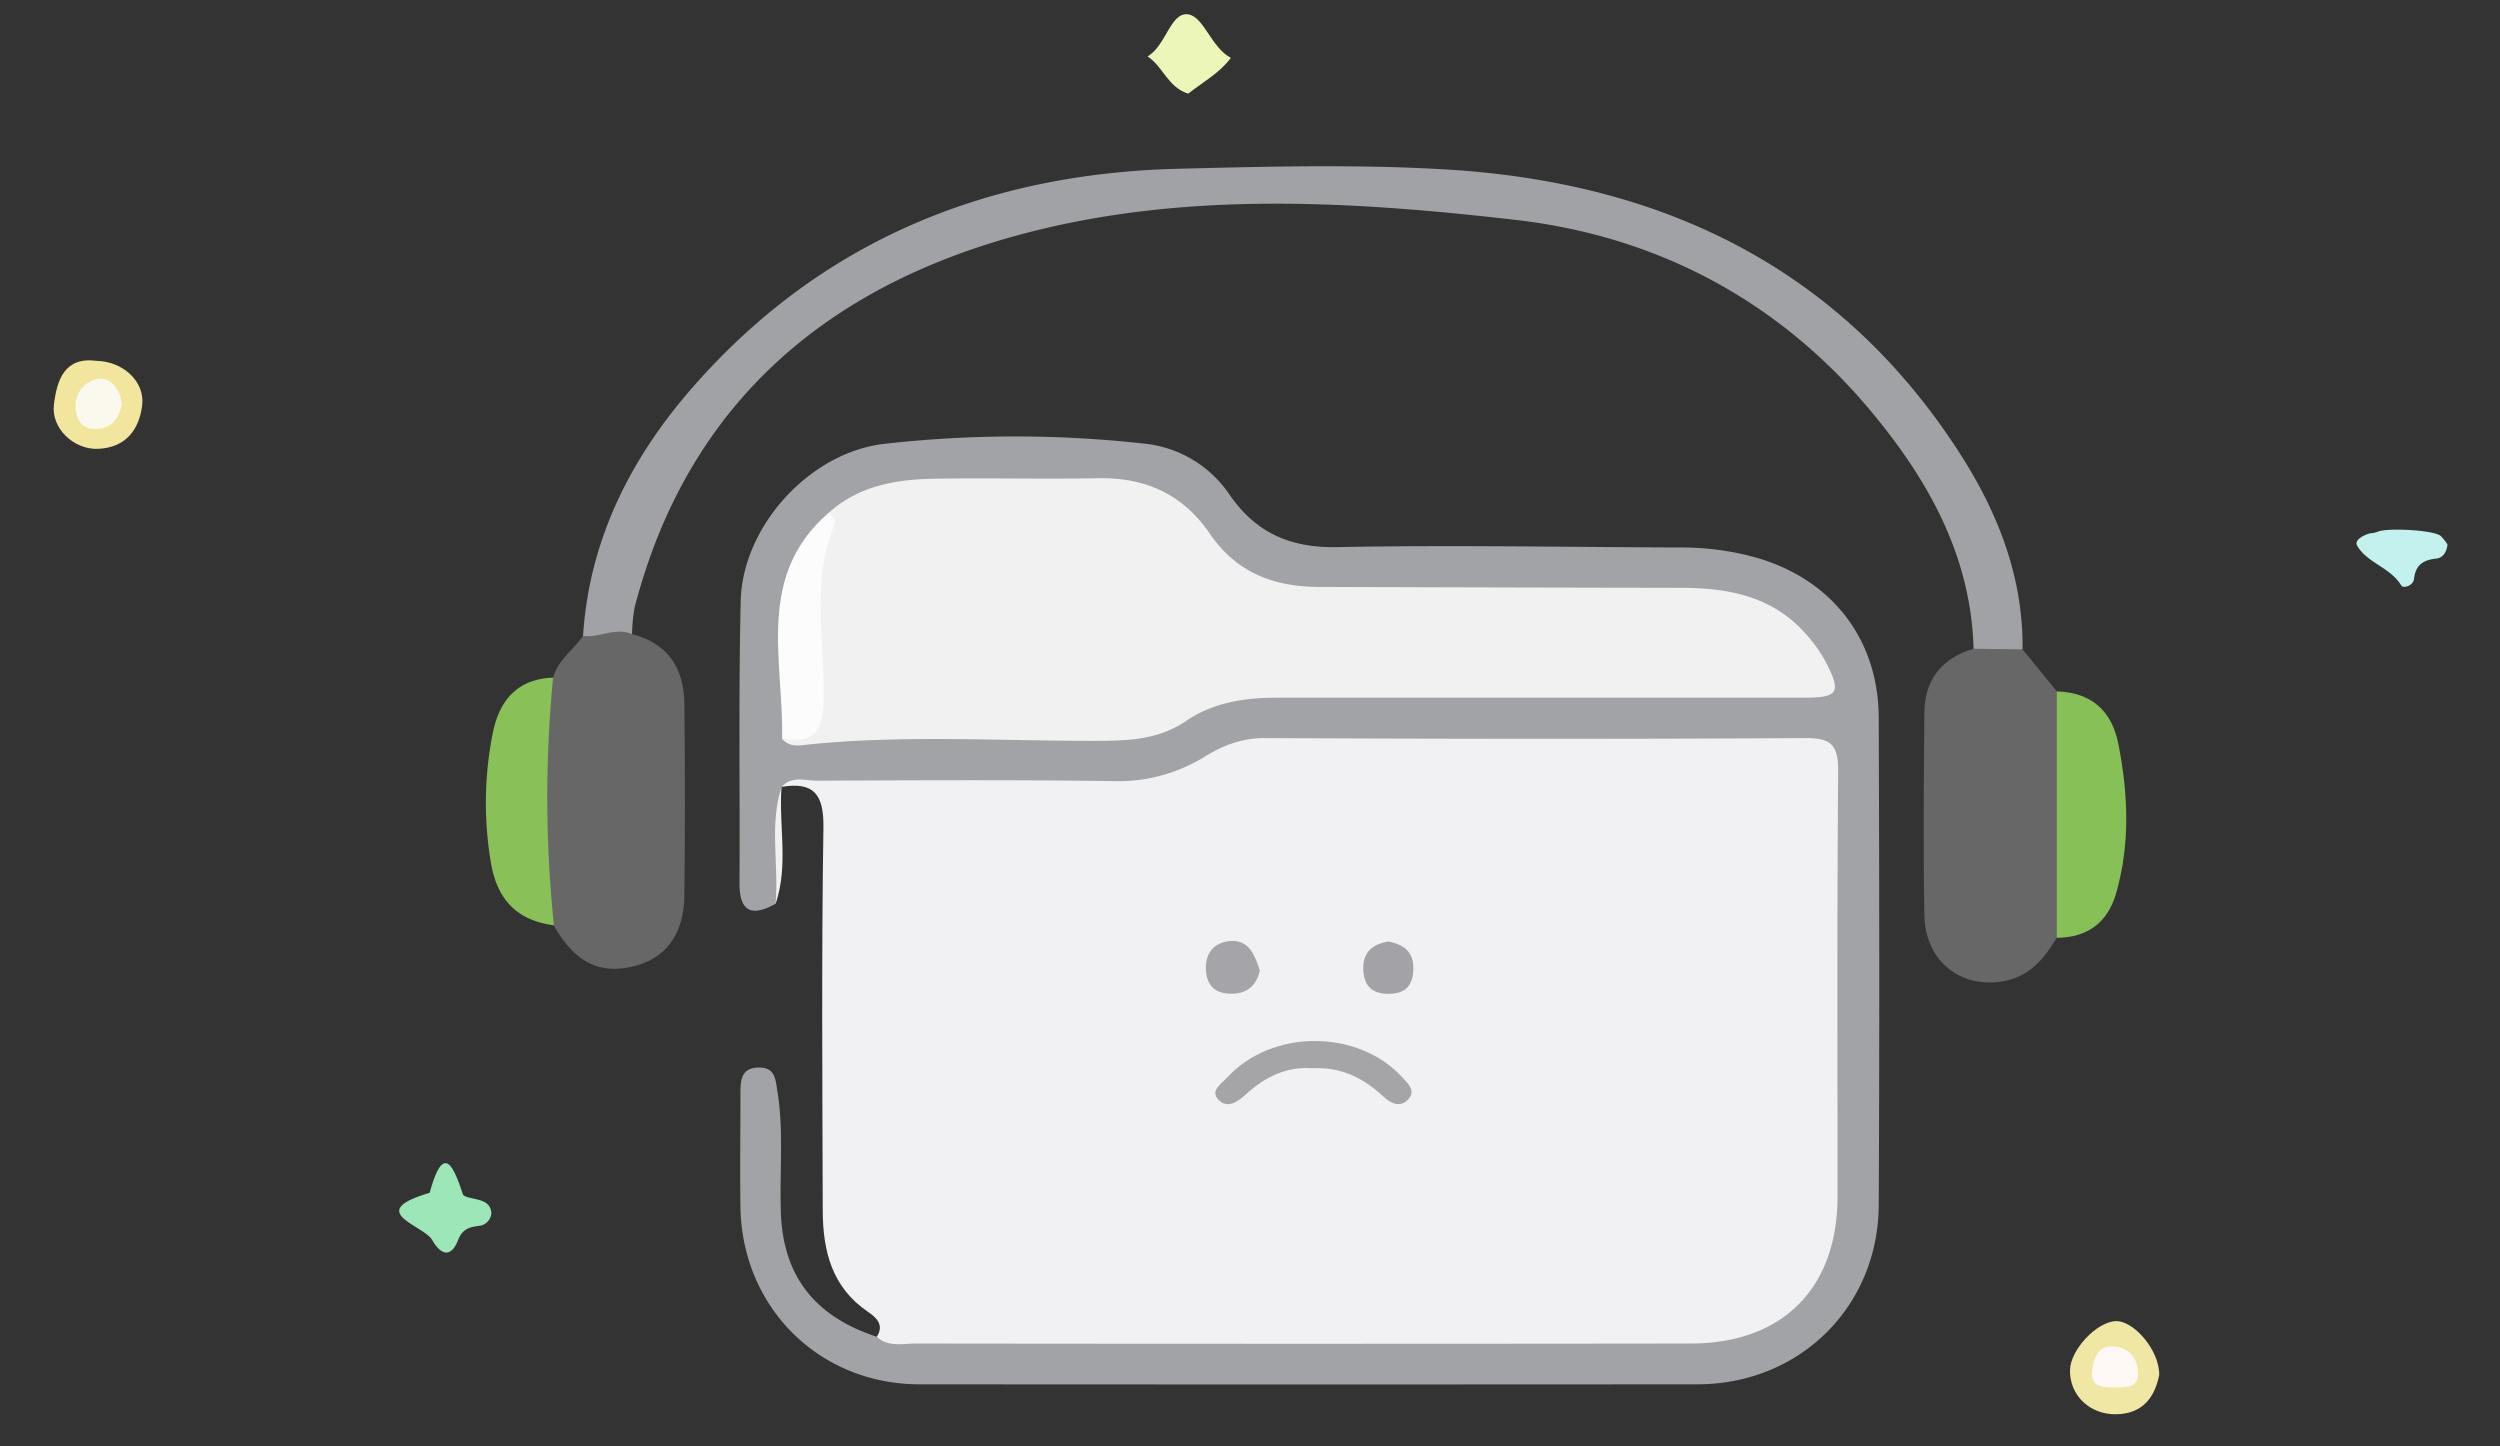 <svg id="Layer_1" data-name="Layer 1" xmlns="http://www.w3.org/2000/svg" viewBox="0 0 510 295"><rect x="0" y="0" width="510" height="295" fill="#333333" stroke="none"/><defs><style>.cls-1{fill:#f1f1f3;}.cls-2{fill:#a2a3a7;}.cls-3{fill:#a1a2a6;}.cls-4{fill:#676767;}.cls-5{fill:#87c057;}.cls-6{fill:#89c058;}.cls-7{fill:#c3f1ee;}.cls-8{fill:#9de6b7;}.cls-9{fill:#ecf6b9;}.cls-10{fill:#a5a5a8;}.cls-11{fill:#a5a4a9;}.cls-12{fill:#a3a2a7;}.cls-13{fill:#f1f1f2;}.cls-14{fill:#fcfcfd;}.cls-15{fill:#efe7a3;}.cls-16{fill:#fdf8f3;}.cls-17{fill:#f2e69f;}.cls-18{fill:#fbf8ee;}</style></defs><title>emptyArtboard 1</title><path class="cls-1" d="M178.86,272.7c1.63-2.47-.2-4-1.79-5.09-7.39-5-9.2-12.45-9.23-20.61-.07-26.06-.27-52.13.14-78.18.1-6.83-2-9.38-8.55-8.3,1.75-4.81,6-3.51,9.41-3.55q28.65-.28,57.31,0c6.46.06,12.49-1,18.1-4.25s11.66-4.28,18.11-4.26c33.78.1,67.56,0,101.34.06,12.15,0,13.3,1.15,13.32,13.1q.06,40.62,0,81.23c-.08,21.46-12,33.38-33.42,33.41q-76.87.12-153.75-.07C186,276.15,181.22,277.92,178.86,272.7Z"/><path class="cls-2" d="M178.86,272.7c2.36,2.18,5.32,1.37,8,1.38q79,.1,158,0c18.87,0,30-11.35,30-30.05,0-29-.12-57.9.13-86.84,0-5.31-1.54-6.65-6.71-6.62-36.81.22-73.63.17-110.44,0-4.71,0-8.64,1.63-12.42,4a33.54,33.54,0,0,1-18.6,4.77c-20-.27-40.07-.16-60.11-.08-2.43,0-5.16-1.06-7.24,1.24h0c-2,7.87.34,15.95-1.21,23.84-4.83,2.72-7.44,1.78-7.4-4.24.1-19.14-.2-38.29.24-57.42.34-15.28,14-30.35,29.24-32.13a238.12,238.12,0,0,1,53-.06,23.87,23.87,0,0,1,17.49,10.43c5.38,7.77,12.35,10.88,22,10.69,23.29-.45,46.6,0,69.9.08a56.35,56.35,0,0,1,15.83,2.15c15.28,4.5,24.64,16.69,24.7,32.56.12,33.15.17,66.3,0,99.45-.12,20.82-16.22,36.54-37,36.55q-79.33.06-158.67,0c-20.47,0-36.23-15.66-36.54-36.19-.11-7.7,0-15.41,0-23.11,0-2.72.13-5.35,3.84-5.32,3.26,0,3.3,2.4,3.7,4.83,1.28,7.9.48,15.84.68,23.76C159.44,259.86,165.81,268.42,178.86,272.7Z"/><path class="cls-3" d="M402.61,132.34c-.51-18.64-9-34-20.42-47.83-18.91-23-44-36.32-73-39.65-33-3.79-66.57-5.85-99.11,2.48-40.46,10.35-69.63,34.26-80.61,76.55a33,33,0,0,0-.53,5.48c-3.28,1.89-6.6,2.66-10,.37,1.24-19.43,9.58-36,22-50.31,26.09-30.06,59.93-44,99.25-45,18.16-.45,36.39-.94,54.5.12,44,2.55,80.53,19.74,105.07,57.87,7.74,12,13,25.24,12.84,40C409.22,135.07,405.89,135.11,402.61,132.34Z"/><path class="cls-4" d="M118.94,129.74c3.36.4,6.63-1.84,10-.37,7.38,1.89,10.6,7,10.67,14.28q.21,19.5,0,39c-.08,7.92-3.79,12.88-10.38,14.48-7,1.7-12-.85-16.27-8.36a8.43,8.43,0,0,1-3.15-6.72c-.28-12.35-.24-24.69,0-37,0-2.65.73-5.07,3-6.77C113.81,134.64,116.93,132.59,118.94,129.74Z"/><path class="cls-4" d="M402.61,132.34l10,.14,7,8.57c1.94,2,2.1,4.56,2.12,7.11q.19,18,0,36c0,2.56-.29,5.09-2.14,7.12-2.68,4.51-5.85,8.23-11.57,9-8.47,1.13-15.3-4.48-15.45-13.64-.24-13.68-.11-27.37,0-41.06C392.58,138.75,396,134.3,402.61,132.34Z"/><path class="cls-5" d="M419.59,191.32q0-25.14,0-50.28c7,.22,11.19,3.89,12.55,10.69,2,10.1,2.44,20.21-.38,30.25C430.07,188.1,426,191.25,419.59,191.32Z"/><path class="cls-6" d="M112.83,138.23a252.44,252.44,0,0,0,.17,50.53c-7.79-1-11.76-5.55-12.92-13.18a72.93,72.93,0,0,1,.5-26.31C102,142.65,105.7,138.52,112.83,138.23Z"/><path class="cls-7" d="M499.29,111.08c-.21,1.85-1.16,2.75-2.27,2.87-2.65.27-4.25,1.28-4.56,4.15-.15,1.4-2.19,2-2.6,1.34-2.23-3.71-6.95-4.57-9-8.12-.66-1.12,1.26-2.19,2.69-2.53a5.38,5.38,0,0,0,1.36-.26c1.74-.93,11.58-.43,13,.81A9.9,9.9,0,0,1,499.29,111.08Z"/><path class="cls-8" d="M100.24,247.39a2.81,2.81,0,0,1-2.68,2.7c-1.91.27-3.24.67-4.11,2.89-1.43,3.64-3.48,3.11-5.27,0s-13.91-5.7-.52-9.65c2.67-9.79,4.65-6.19,6.75.27.21.64,2,.82,3.08,1.13C98.92,245.08,100.07,245.7,100.24,247.39Z"/><path class="cls-9" d="M242.39,19.1c-4.16-1.28-5.17-5.61-8.29-7.59,3.77-2.16,4.68-9.11,8.29-8.58,3.22.48,4.69,6.78,8.71,8.87C248.77,14.93,245.4,16.74,242.39,19.1Z"/><path class="cls-1" d="M158.22,184.36c.69-7.93-1.31-16,1.21-23.84C158.84,168.46,160.91,176.53,158.22,184.36Z"/><path class="cls-10" d="M267.65,217.92c-5.28-.38-9.73,1.84-13.63,5.45-1.65,1.52-3.75,2.83-5.48.95s.66-3.25,1.82-4.52c9.05-9.88,26.58-9.92,35.63-.1,1.24,1.34,3,2.85,1.18,4.69-1.6,1.6-3.49.69-4.94-.67C278.17,219.91,273.54,217.59,267.65,217.92Z"/><path class="cls-11" d="M257,198c-.69,3.05-2.54,4.7-5.77,4.72s-5.08-1.54-5.23-4.95c-.16-3.8,2.17-5.73,5.37-5.82C254.86,191.89,256.07,195,257,198Z"/><path class="cls-12" d="M283.21,192.06c3.05.6,5.16,2,5.12,5.52s-1.67,5.18-5.12,5.16-5.06-1.75-5.1-5.2S280.14,192.6,283.21,192.06Z"/><path class="cls-13" d="M169.21,104.47c6.14-5.42,13.65-6.68,21.4-6.81,11.17-.18,22.35.1,33.53-.1,9.59-.17,17.21,3.33,22.64,11.28s13,10.85,22.16,10.89q37,.13,74,.19c9.82,0,19,1.77,25.8,9.81a28.79,28.79,0,0,1,3.61,5.11c3.36,6.46,2.77,7.48-4.34,7.49q-53.78,0-107.57,0c-6.69,0-13,1-18.56,4.8-5.91,4-12.39,4-19.29,4-19.06,0-38.15-1.19-57.2.7-2,.19-4.24.81-5.88-1.16,5-2.26,6.76-6,6.35-11.54-.46-5.95.1-12-.16-17.95S167,109.82,169.21,104.47Z"/><path class="cls-14" d="M169.21,104.47c.41.77,1.36,1.78,1.15,2.29-5,11.59-2.11,23.75-2.32,35.62-.11,6.63-1.82,9.45-8.49,8.29C159.86,134.66,154.07,117.37,169.21,104.47Z"/><path class="cls-15" d="M440.48,280.51c-.84,4.17-3.08,7.9-8.76,8-5.46.09-9.53-3.91-9.44-9,.06-4.12,5.41-9.84,9.32-10C435.26,269.37,440.56,275.43,440.48,280.51Z"/><path class="cls-16" d="M431.4,283.06c-2.38-.07-5,0-4.6-3.49.32-2.57,1.17-5.22,4.59-4.88,2.89.28,4.54,2.23,4.76,5.07C436.43,283.35,433.65,282.91,431.4,283.06Z"/><path class="cls-17" d="M19.69,73.61c5.51.13,9.91,4.29,9.31,9.1-.64,5.08-3.45,8.58-8.92,8.85C15,91.8,10.38,87.31,11,82.5,11.64,77.45,13.18,72.76,19.69,73.61Z"/><path class="cls-18" d="M24.84,82.5c-.55,3-2.2,5-5.42,5-3,.08-3.94-2.31-4-4.58a5.5,5.5,0,0,1,4.93-5.67C22.75,77.14,24.59,79.58,24.84,82.5Z"/></svg>
